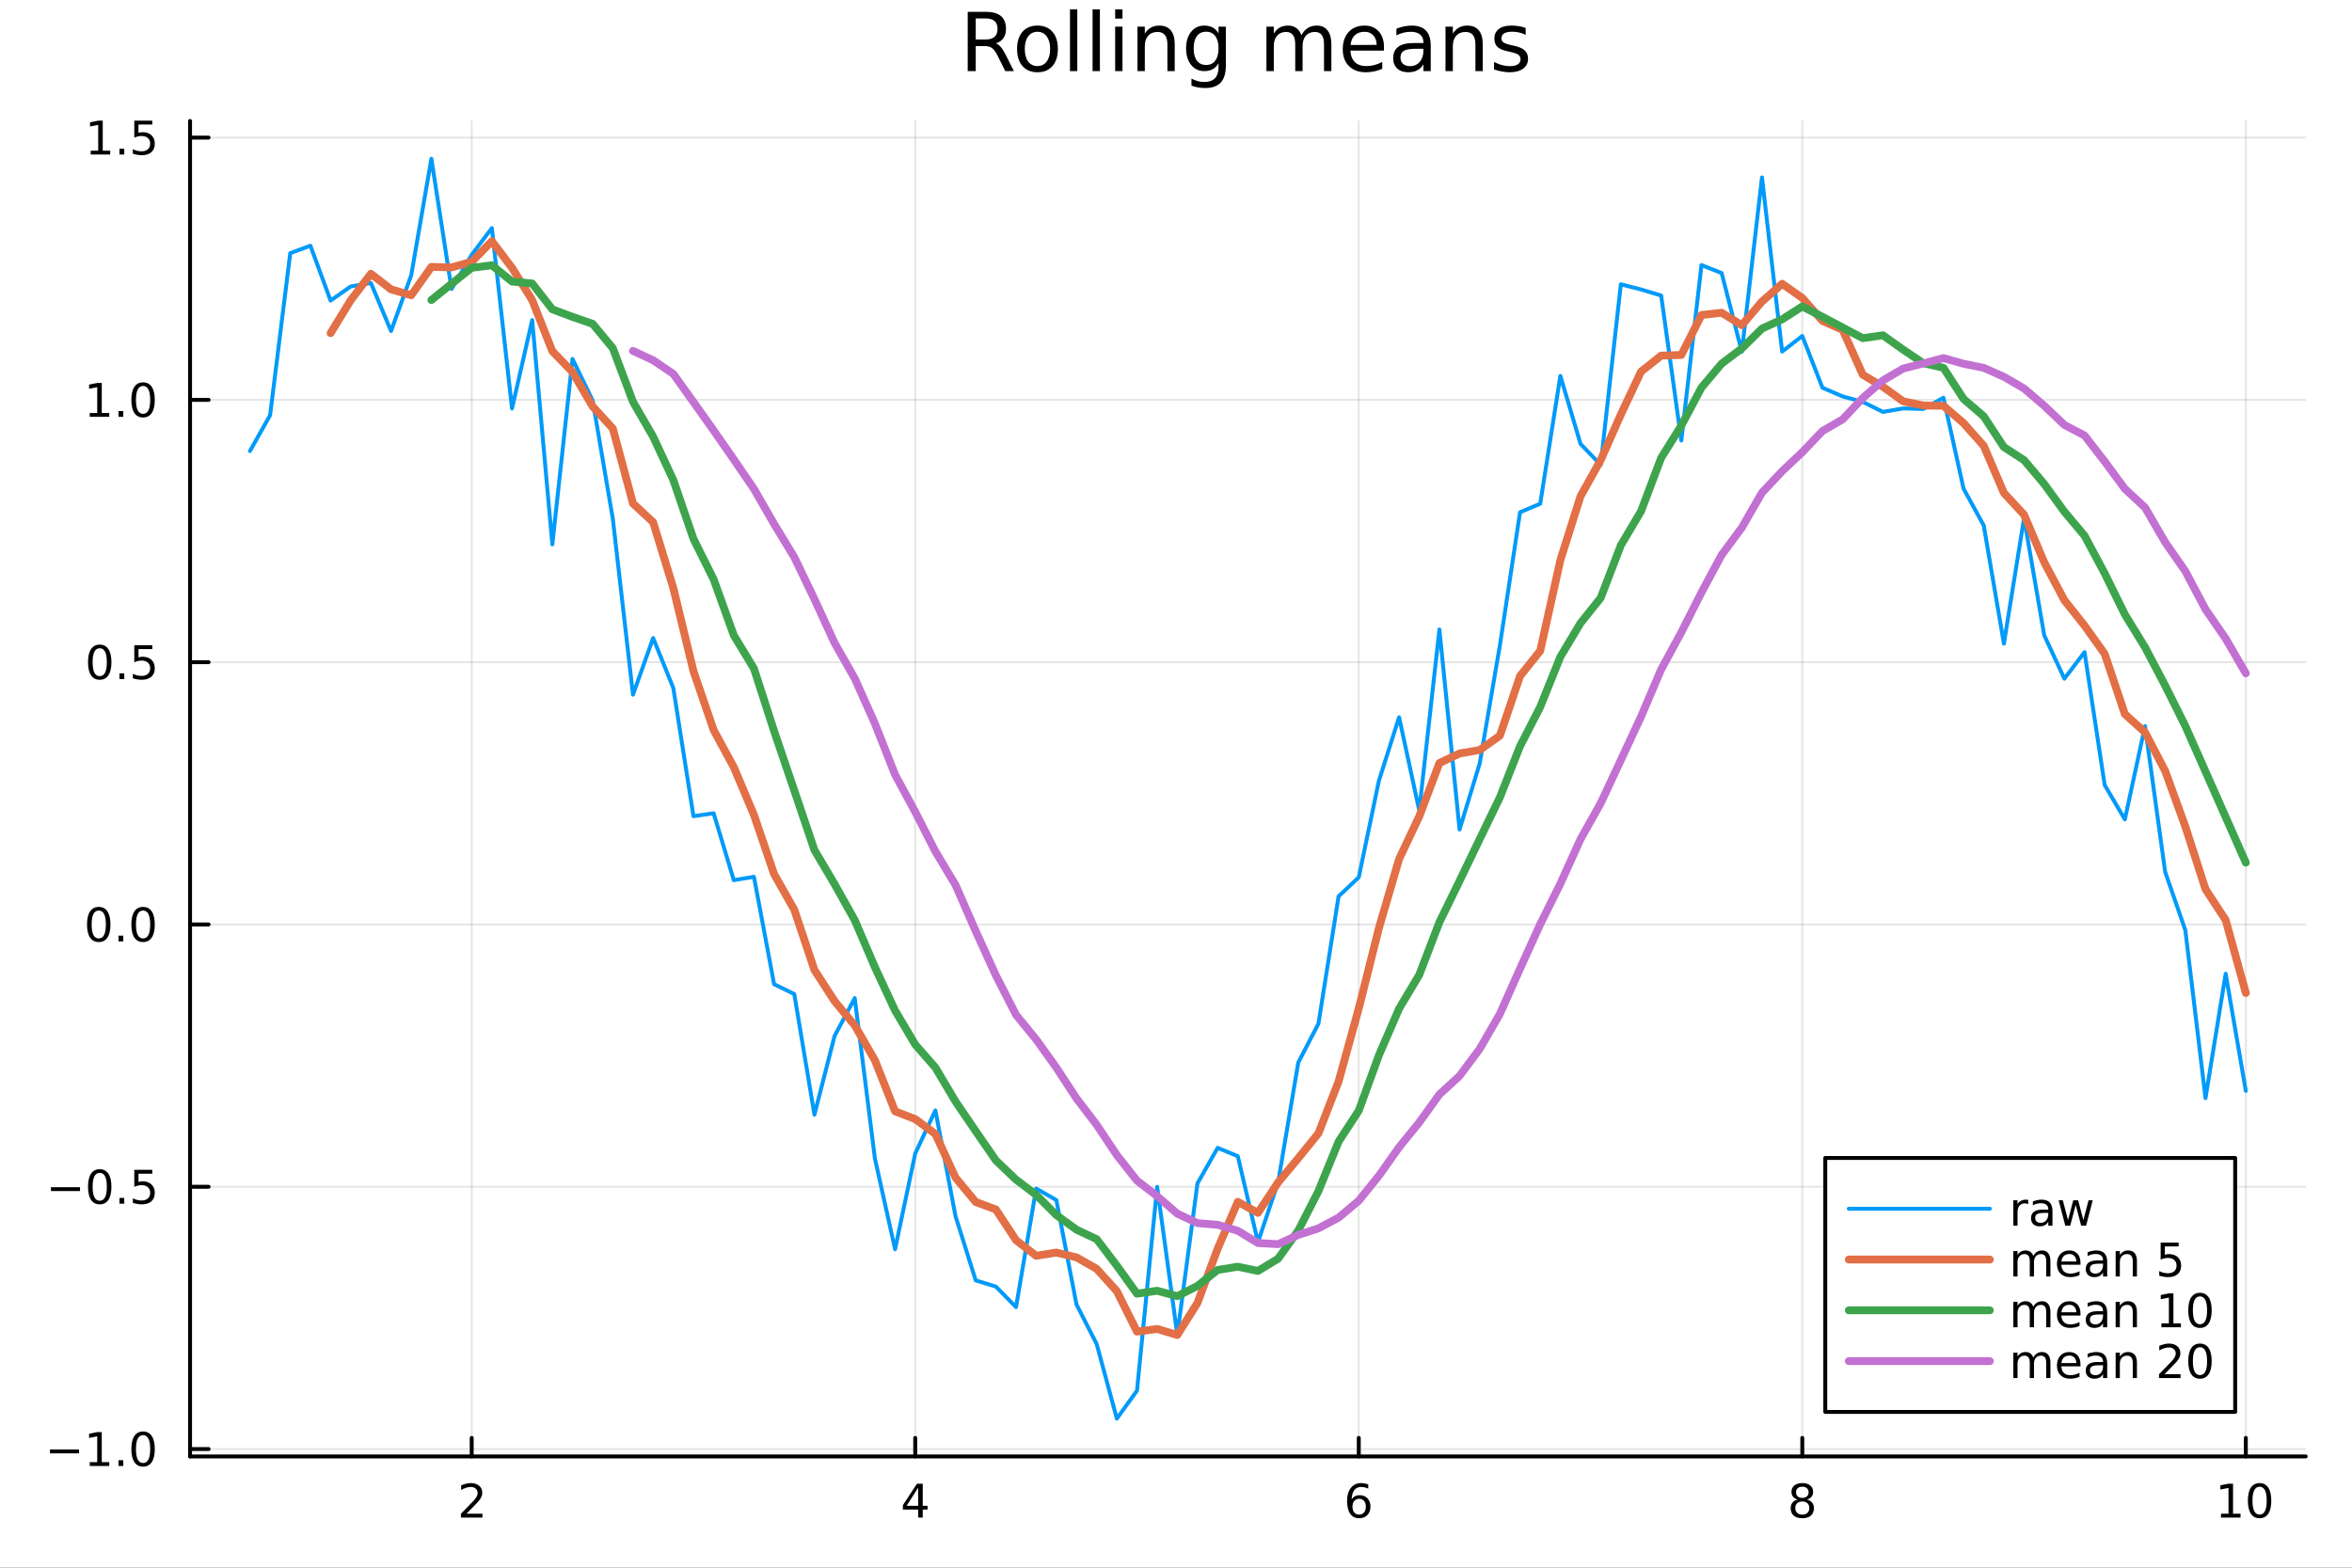 <?xml version="1.0" encoding="utf-8"?>
<svg xmlns="http://www.w3.org/2000/svg" xmlns:xlink="http://www.w3.org/1999/xlink" width="600" height="400" viewBox="0 0 2400 1600">
<rect x="0" y="0" width="2400" height="1600" fill="#333333" stroke="none"/>
<defs>
  <clipPath id="clip490">
    <rect x="0" y="0" width="2400" height="1600"/>
  </clipPath>
</defs>
<path clip-path="url(#clip490)" d="M0 1600 L2400 1600 L2400 0 L0 0  Z" fill="#ffffff" fill-rule="evenodd" fill-opacity="1"/>
<defs>
  <clipPath id="clip491">
    <rect x="480" y="0" width="1681" height="1600"/>
  </clipPath>
</defs>
<path clip-path="url(#clip490)" d="M193.936 1486.45 L2352.76 1486.45 L2352.76 123.472 L193.936 123.472  Z" fill="#ffffff" fill-rule="evenodd" fill-opacity="1"/>
<defs>
  <clipPath id="clip492">
    <rect x="193" y="123" width="2160" height="1364"/>
  </clipPath>
</defs>
<polyline clip-path="url(#clip492)" style="stroke:#000000; stroke-linecap:round; stroke-linejoin:round; stroke-width:2; stroke-opacity:0.1; fill:none" points="481.326,1486.45 481.326,123.472 "/>
<polyline clip-path="url(#clip492)" style="stroke:#000000; stroke-linecap:round; stroke-linejoin:round; stroke-width:2; stroke-opacity:0.1; fill:none" points="933.909,1486.45 933.909,123.472 "/>
<polyline clip-path="url(#clip492)" style="stroke:#000000; stroke-linecap:round; stroke-linejoin:round; stroke-width:2; stroke-opacity:0.1; fill:none" points="1386.49,1486.45 1386.49,123.472 "/>
<polyline clip-path="url(#clip492)" style="stroke:#000000; stroke-linecap:round; stroke-linejoin:round; stroke-width:2; stroke-opacity:0.1; fill:none" points="1839.07,1486.45 1839.07,123.472 "/>
<polyline clip-path="url(#clip492)" style="stroke:#000000; stroke-linecap:round; stroke-linejoin:round; stroke-width:2; stroke-opacity:0.1; fill:none" points="2291.66,1486.45 2291.66,123.472 "/>
<polyline clip-path="url(#clip490)" style="stroke:#000000; stroke-linecap:round; stroke-linejoin:round; stroke-width:4; stroke-opacity:1; fill:none" points="193.936,1486.45 2352.76,1486.45 "/>
<polyline clip-path="url(#clip490)" style="stroke:#000000; stroke-linecap:round; stroke-linejoin:round; stroke-width:4; stroke-opacity:1; fill:none" points="481.326,1486.45 481.326,1467.55 "/>
<polyline clip-path="url(#clip490)" style="stroke:#000000; stroke-linecap:round; stroke-linejoin:round; stroke-width:4; stroke-opacity:1; fill:none" points="933.909,1486.45 933.909,1467.55 "/>
<polyline clip-path="url(#clip490)" style="stroke:#000000; stroke-linecap:round; stroke-linejoin:round; stroke-width:4; stroke-opacity:1; fill:none" points="1386.49,1486.45 1386.49,1467.55 "/>
<polyline clip-path="url(#clip490)" style="stroke:#000000; stroke-linecap:round; stroke-linejoin:round; stroke-width:4; stroke-opacity:1; fill:none" points="1839.07,1486.45 1839.07,1467.55 "/>
<polyline clip-path="url(#clip490)" style="stroke:#000000; stroke-linecap:round; stroke-linejoin:round; stroke-width:4; stroke-opacity:1; fill:none" points="2291.66,1486.45 2291.66,1467.55 "/>
<path clip-path="url(#clip490)" d="M475.979 1544.91 L492.298 1544.91 L492.298 1548.85 L470.354 1548.85 L470.354 1544.91 Q473.016 1542.16 477.599 1537.53 Q482.206 1532.88 483.386 1531.53 Q485.632 1529.01 486.511 1527.27 Q487.414 1525.51 487.414 1523.82 Q487.414 1521.07 485.47 1519.33 Q483.548 1517.6 480.446 1517.6 Q478.247 1517.6 475.794 1518.36 Q473.363 1519.13 470.585 1520.68 L470.585 1515.95 Q473.409 1514.82 475.863 1514.24 Q478.317 1513.66 480.354 1513.66 Q485.724 1513.66 488.919 1516.35 Q492.113 1519.03 492.113 1523.52 Q492.113 1525.65 491.303 1527.57 Q490.516 1529.47 488.409 1532.07 Q487.831 1532.74 484.729 1535.95 Q481.627 1539.15 475.979 1544.91 Z" fill="#000000" fill-rule="nonzero" fill-opacity="1" /><path clip-path="url(#clip490)" d="M936.918 1518.36 L925.113 1536.81 L936.918 1536.81 L936.918 1518.36 M935.691 1514.29 L941.571 1514.29 L941.571 1536.81 L946.501 1536.81 L946.501 1540.7 L941.571 1540.7 L941.571 1548.85 L936.918 1548.85 L936.918 1540.7 L921.316 1540.7 L921.316 1536.19 L935.691 1514.29 Z" fill="#000000" fill-rule="nonzero" fill-opacity="1" /><path clip-path="url(#clip490)" d="M1386.9 1529.7 Q1383.75 1529.7 1381.9 1531.86 Q1380.07 1534.01 1380.07 1537.76 Q1380.07 1541.49 1381.9 1543.66 Q1383.75 1545.82 1386.9 1545.82 Q1390.04 1545.82 1391.87 1543.66 Q1393.73 1541.49 1393.73 1537.76 Q1393.73 1534.01 1391.87 1531.86 Q1390.04 1529.7 1386.9 1529.7 M1396.18 1515.05 L1396.18 1519.31 Q1394.42 1518.48 1392.61 1518.04 Q1390.83 1517.6 1389.07 1517.6 Q1384.44 1517.6 1381.99 1520.72 Q1379.56 1523.85 1379.21 1530.17 Q1380.58 1528.15 1382.64 1527.09 Q1384.7 1526 1387.17 1526 Q1392.38 1526 1395.39 1529.17 Q1398.42 1532.32 1398.42 1537.76 Q1398.42 1543.08 1395.28 1546.3 Q1392.13 1549.52 1386.9 1549.52 Q1380.9 1549.52 1377.73 1544.94 Q1374.56 1540.33 1374.56 1531.6 Q1374.56 1523.41 1378.45 1518.55 Q1382.34 1513.66 1388.89 1513.66 Q1390.65 1513.66 1392.43 1514.01 Q1394.23 1514.36 1396.18 1515.05 Z" fill="#000000" fill-rule="nonzero" fill-opacity="1" /><path clip-path="url(#clip490)" d="M1839.07 1532.44 Q1835.74 1532.44 1833.82 1534.22 Q1831.92 1536 1831.92 1539.13 Q1831.92 1542.25 1833.82 1544.03 Q1835.74 1545.82 1839.07 1545.82 Q1842.41 1545.82 1844.33 1544.03 Q1846.25 1542.23 1846.25 1539.13 Q1846.25 1536 1844.33 1534.22 Q1842.43 1532.44 1839.07 1532.44 M1834.4 1530.45 Q1831.39 1529.7 1829.7 1527.64 Q1828.03 1525.58 1828.03 1522.62 Q1828.03 1518.48 1830.97 1516.07 Q1833.94 1513.66 1839.07 1513.66 Q1844.24 1513.66 1847.18 1516.07 Q1850.12 1518.48 1850.12 1522.62 Q1850.12 1525.58 1848.43 1527.64 Q1846.76 1529.7 1843.77 1530.45 Q1847.15 1531.23 1849.03 1533.52 Q1850.93 1535.82 1850.93 1539.13 Q1850.93 1544.15 1847.85 1546.83 Q1844.79 1549.52 1839.07 1549.52 Q1833.36 1549.52 1830.28 1546.83 Q1827.22 1544.15 1827.22 1539.13 Q1827.22 1535.82 1829.12 1533.52 Q1831.02 1531.23 1834.4 1530.45 M1832.69 1523.06 Q1832.69 1525.75 1834.35 1527.25 Q1836.04 1528.76 1839.07 1528.76 Q1842.08 1528.76 1843.77 1527.25 Q1845.49 1525.75 1845.49 1523.06 Q1845.49 1520.38 1843.77 1518.87 Q1842.08 1517.37 1839.07 1517.37 Q1836.04 1517.37 1834.35 1518.87 Q1832.69 1520.38 1832.69 1523.06 Z" fill="#000000" fill-rule="nonzero" fill-opacity="1" /><path clip-path="url(#clip490)" d="M2266.34 1544.91 L2273.98 1544.91 L2273.98 1518.55 L2265.67 1520.21 L2265.67 1515.95 L2273.94 1514.29 L2278.61 1514.29 L2278.61 1544.91 L2286.25 1544.91 L2286.25 1548.85 L2266.34 1548.85 L2266.34 1544.91 Z" fill="#000000" fill-rule="nonzero" fill-opacity="1" /><path clip-path="url(#clip490)" d="M2305.7 1517.37 Q2302.09 1517.37 2300.26 1520.93 Q2298.45 1524.47 2298.45 1531.6 Q2298.45 1538.71 2300.26 1542.27 Q2302.09 1545.82 2305.7 1545.82 Q2309.33 1545.82 2311.14 1542.27 Q2312.96 1538.71 2312.96 1531.6 Q2312.96 1524.47 2311.14 1520.93 Q2309.33 1517.37 2305.7 1517.37 M2305.7 1513.66 Q2311.51 1513.66 2314.56 1518.27 Q2317.64 1522.85 2317.64 1531.6 Q2317.64 1540.33 2314.56 1544.94 Q2311.51 1549.52 2305.7 1549.52 Q2299.89 1549.52 2296.81 1544.94 Q2293.75 1540.33 2293.75 1531.6 Q2293.75 1522.85 2296.81 1518.27 Q2299.89 1513.66 2305.7 1513.66 Z" fill="#000000" fill-rule="nonzero" fill-opacity="1" /><polyline clip-path="url(#clip492)" style="stroke:#000000; stroke-linecap:round; stroke-linejoin:round; stroke-width:2; stroke-opacity:0.1; fill:none" points="193.936,1478.91 2352.76,1478.91 "/>
<polyline clip-path="url(#clip492)" style="stroke:#000000; stroke-linecap:round; stroke-linejoin:round; stroke-width:2; stroke-opacity:0.1; fill:none" points="193.936,1211.22 2352.76,1211.22 "/>
<polyline clip-path="url(#clip492)" style="stroke:#000000; stroke-linecap:round; stroke-linejoin:round; stroke-width:2; stroke-opacity:0.1; fill:none" points="193.936,943.524 2352.76,943.524 "/>
<polyline clip-path="url(#clip492)" style="stroke:#000000; stroke-linecap:round; stroke-linejoin:round; stroke-width:2; stroke-opacity:0.1; fill:none" points="193.936,675.829 2352.76,675.829 "/>
<polyline clip-path="url(#clip492)" style="stroke:#000000; stroke-linecap:round; stroke-linejoin:round; stroke-width:2; stroke-opacity:0.1; fill:none" points="193.936,408.134 2352.76,408.134 "/>
<polyline clip-path="url(#clip492)" style="stroke:#000000; stroke-linecap:round; stroke-linejoin:round; stroke-width:2; stroke-opacity:0.1; fill:none" points="193.936,140.439 2352.76,140.439 "/>
<polyline clip-path="url(#clip490)" style="stroke:#000000; stroke-linecap:round; stroke-linejoin:round; stroke-width:4; stroke-opacity:1; fill:none" points="193.936,1486.45 193.936,123.472 "/>
<polyline clip-path="url(#clip490)" style="stroke:#000000; stroke-linecap:round; stroke-linejoin:round; stroke-width:4; stroke-opacity:1; fill:none" points="193.936,1478.91 212.834,1478.91 "/>
<polyline clip-path="url(#clip490)" style="stroke:#000000; stroke-linecap:round; stroke-linejoin:round; stroke-width:4; stroke-opacity:1; fill:none" points="193.936,1211.22 212.834,1211.22 "/>
<polyline clip-path="url(#clip490)" style="stroke:#000000; stroke-linecap:round; stroke-linejoin:round; stroke-width:4; stroke-opacity:1; fill:none" points="193.936,943.524 212.834,943.524 "/>
<polyline clip-path="url(#clip490)" style="stroke:#000000; stroke-linecap:round; stroke-linejoin:round; stroke-width:4; stroke-opacity:1; fill:none" points="193.936,675.829 212.834,675.829 "/>
<polyline clip-path="url(#clip490)" style="stroke:#000000; stroke-linecap:round; stroke-linejoin:round; stroke-width:4; stroke-opacity:1; fill:none" points="193.936,408.134 212.834,408.134 "/>
<polyline clip-path="url(#clip490)" style="stroke:#000000; stroke-linecap:round; stroke-linejoin:round; stroke-width:4; stroke-opacity:1; fill:none" points="193.936,140.439 212.834,140.439 "/>
<path clip-path="url(#clip490)" d="M50.992 1479.37 L80.668 1479.37 L80.668 1483.3 L50.992 1483.3 L50.992 1479.37 Z" fill="#000000" fill-rule="nonzero" fill-opacity="1" /><path clip-path="url(#clip490)" d="M91.571 1492.26 L99.21 1492.26 L99.21 1465.89 L90.899 1467.56 L90.899 1463.3 L99.163 1461.63 L103.839 1461.63 L103.839 1492.26 L111.478 1492.26 L111.478 1496.19 L91.571 1496.19 L91.571 1492.26 Z" fill="#000000" fill-rule="nonzero" fill-opacity="1" /><path clip-path="url(#clip490)" d="M120.922 1490.31 L125.807 1490.31 L125.807 1496.19 L120.922 1496.19 L120.922 1490.31 Z" fill="#000000" fill-rule="nonzero" fill-opacity="1" /><path clip-path="url(#clip490)" d="M145.992 1464.71 Q142.381 1464.71 140.552 1468.28 Q138.746 1471.82 138.746 1478.95 Q138.746 1486.06 140.552 1489.62 Q142.381 1493.16 145.992 1493.16 Q149.626 1493.16 151.431 1489.62 Q153.26 1486.06 153.26 1478.95 Q153.26 1471.82 151.431 1468.28 Q149.626 1464.71 145.992 1464.71 M145.992 1461.01 Q151.802 1461.01 154.857 1465.62 Q157.936 1470.2 157.936 1478.95 Q157.936 1487.68 154.857 1492.28 Q151.802 1496.87 145.992 1496.87 Q140.181 1496.87 137.103 1492.28 Q134.047 1487.68 134.047 1478.95 Q134.047 1470.2 137.103 1465.62 Q140.181 1461.01 145.992 1461.01 Z" fill="#000000" fill-rule="nonzero" fill-opacity="1" /><path clip-path="url(#clip490)" d="M51.987 1211.67 L81.663 1211.67 L81.663 1215.61 L51.987 1215.61 L51.987 1211.67 Z" fill="#000000" fill-rule="nonzero" fill-opacity="1" /><path clip-path="url(#clip490)" d="M101.756 1197.02 Q98.145 1197.02 96.316 1200.58 Q94.51 1204.12 94.51 1211.25 Q94.51 1218.36 96.316 1221.93 Q98.145 1225.47 101.756 1225.47 Q105.39 1225.47 107.196 1221.93 Q109.024 1218.36 109.024 1211.25 Q109.024 1204.12 107.196 1200.58 Q105.39 1197.02 101.756 1197.02 M101.756 1193.31 Q107.566 1193.31 110.621 1197.92 Q113.7 1202.5 113.7 1211.25 Q113.7 1219.98 110.621 1224.59 Q107.566 1229.17 101.756 1229.17 Q95.946 1229.17 92.867 1224.59 Q89.811 1219.98 89.811 1211.25 Q89.811 1202.5 92.867 1197.92 Q95.946 1193.31 101.756 1193.31 Z" fill="#000000" fill-rule="nonzero" fill-opacity="1" /><path clip-path="url(#clip490)" d="M121.918 1222.62 L126.802 1222.62 L126.802 1228.5 L121.918 1228.5 L121.918 1222.62 Z" fill="#000000" fill-rule="nonzero" fill-opacity="1" /><path clip-path="url(#clip490)" d="M137.033 1193.94 L155.39 1193.94 L155.39 1197.87 L141.316 1197.87 L141.316 1206.35 Q142.334 1206 143.353 1205.84 Q144.371 1205.65 145.39 1205.65 Q151.177 1205.65 154.556 1208.82 Q157.936 1211.99 157.936 1217.41 Q157.936 1222.99 154.464 1226.09 Q150.992 1229.17 144.672 1229.17 Q142.496 1229.17 140.228 1228.8 Q137.982 1228.43 135.575 1227.69 L135.575 1222.99 Q137.658 1224.12 139.881 1224.68 Q142.103 1225.24 144.58 1225.24 Q148.584 1225.24 150.922 1223.13 Q153.26 1221.02 153.26 1217.41 Q153.26 1213.8 150.922 1211.69 Q148.584 1209.59 144.58 1209.59 Q142.705 1209.59 140.83 1210 Q138.978 1210.42 137.033 1211.3 L137.033 1193.94 Z" fill="#000000" fill-rule="nonzero" fill-opacity="1" /><path clip-path="url(#clip490)" d="M100.76 929.323 Q97.149 929.323 95.321 932.888 Q93.515 936.429 93.515 943.559 Q93.515 950.665 95.321 954.23 Q97.149 957.772 100.76 957.772 Q104.395 957.772 106.2 954.23 Q108.029 950.665 108.029 943.559 Q108.029 936.429 106.2 932.888 Q104.395 929.323 100.76 929.323 M100.76 925.619 Q106.571 925.619 109.626 930.226 Q112.705 934.809 112.705 943.559 Q112.705 952.286 109.626 956.892 Q106.571 961.475 100.76 961.475 Q94.95 961.475 91.871 956.892 Q88.816 952.286 88.816 943.559 Q88.816 934.809 91.871 930.226 Q94.95 925.619 100.76 925.619 Z" fill="#000000" fill-rule="nonzero" fill-opacity="1" /><path clip-path="url(#clip490)" d="M120.922 954.925 L125.807 954.925 L125.807 960.804 L120.922 960.804 L120.922 954.925 Z" fill="#000000" fill-rule="nonzero" fill-opacity="1" /><path clip-path="url(#clip490)" d="M145.992 929.323 Q142.381 929.323 140.552 932.888 Q138.746 936.429 138.746 943.559 Q138.746 950.665 140.552 954.23 Q142.381 957.772 145.992 957.772 Q149.626 957.772 151.431 954.23 Q153.26 950.665 153.26 943.559 Q153.26 936.429 151.431 932.888 Q149.626 929.323 145.992 929.323 M145.992 925.619 Q151.802 925.619 154.857 930.226 Q157.936 934.809 157.936 943.559 Q157.936 952.286 154.857 956.892 Q151.802 961.475 145.992 961.475 Q140.181 961.475 137.103 956.892 Q134.047 952.286 134.047 943.559 Q134.047 934.809 137.103 930.226 Q140.181 925.619 145.992 925.619 Z" fill="#000000" fill-rule="nonzero" fill-opacity="1" /><path clip-path="url(#clip490)" d="M101.756 661.628 Q98.145 661.628 96.316 665.193 Q94.51 668.734 94.51 675.864 Q94.51 682.97 96.316 686.535 Q98.145 690.077 101.756 690.077 Q105.39 690.077 107.196 686.535 Q109.024 682.97 109.024 675.864 Q109.024 668.734 107.196 665.193 Q105.39 661.628 101.756 661.628 M101.756 657.924 Q107.566 657.924 110.621 662.531 Q113.7 667.114 113.7 675.864 Q113.7 684.591 110.621 689.197 Q107.566 693.78 101.756 693.78 Q95.946 693.78 92.867 689.197 Q89.811 684.591 89.811 675.864 Q89.811 667.114 92.867 662.531 Q95.946 657.924 101.756 657.924 Z" fill="#000000" fill-rule="nonzero" fill-opacity="1" /><path clip-path="url(#clip490)" d="M121.918 687.229 L126.802 687.229 L126.802 693.109 L121.918 693.109 L121.918 687.229 Z" fill="#000000" fill-rule="nonzero" fill-opacity="1" /><path clip-path="url(#clip490)" d="M137.033 658.549 L155.39 658.549 L155.39 662.484 L141.316 662.484 L141.316 670.956 Q142.334 670.609 143.353 670.447 Q144.371 670.262 145.39 670.262 Q151.177 670.262 154.556 673.433 Q157.936 676.605 157.936 682.021 Q157.936 687.6 154.464 690.702 Q150.992 693.78 144.672 693.78 Q142.496 693.78 140.228 693.41 Q137.982 693.04 135.575 692.299 L135.575 687.6 Q137.658 688.734 139.881 689.29 Q142.103 689.845 144.58 689.845 Q148.584 689.845 150.922 687.739 Q153.26 685.632 153.26 682.021 Q153.26 678.41 150.922 676.304 Q148.584 674.197 144.58 674.197 Q142.705 674.197 140.83 674.614 Q138.978 675.03 137.033 675.91 L137.033 658.549 Z" fill="#000000" fill-rule="nonzero" fill-opacity="1" /><path clip-path="url(#clip490)" d="M91.571 421.479 L99.21 421.479 L99.21 395.113 L90.899 396.78 L90.899 392.521 L99.163 390.854 L103.839 390.854 L103.839 421.479 L111.478 421.479 L111.478 425.414 L91.571 425.414 L91.571 421.479 Z" fill="#000000" fill-rule="nonzero" fill-opacity="1" /><path clip-path="url(#clip490)" d="M120.922 419.534 L125.807 419.534 L125.807 425.414 L120.922 425.414 L120.922 419.534 Z" fill="#000000" fill-rule="nonzero" fill-opacity="1" /><path clip-path="url(#clip490)" d="M145.992 393.933 Q142.381 393.933 140.552 397.498 Q138.746 401.039 138.746 408.169 Q138.746 415.275 140.552 418.84 Q142.381 422.382 145.992 422.382 Q149.626 422.382 151.431 418.84 Q153.26 415.275 153.26 408.169 Q153.26 401.039 151.431 397.498 Q149.626 393.933 145.992 393.933 M145.992 390.229 Q151.802 390.229 154.857 394.835 Q157.936 399.419 157.936 408.169 Q157.936 416.896 154.857 421.502 Q151.802 426.085 145.992 426.085 Q140.181 426.085 137.103 421.502 Q134.047 416.896 134.047 408.169 Q134.047 399.419 137.103 394.835 Q140.181 390.229 145.992 390.229 Z" fill="#000000" fill-rule="nonzero" fill-opacity="1" /><path clip-path="url(#clip490)" d="M92.566 153.784 L100.205 153.784 L100.205 127.418 L91.895 129.085 L91.895 124.826 L100.159 123.159 L104.834 123.159 L104.834 153.784 L112.473 153.784 L112.473 157.719 L92.566 157.719 L92.566 153.784 Z" fill="#000000" fill-rule="nonzero" fill-opacity="1" /><path clip-path="url(#clip490)" d="M121.918 151.839 L126.802 151.839 L126.802 157.719 L121.918 157.719 L121.918 151.839 Z" fill="#000000" fill-rule="nonzero" fill-opacity="1" /><path clip-path="url(#clip490)" d="M137.033 123.159 L155.39 123.159 L155.39 127.094 L141.316 127.094 L141.316 135.566 Q142.334 135.219 143.353 135.057 Q144.371 134.872 145.39 134.872 Q151.177 134.872 154.556 138.043 Q157.936 141.214 157.936 146.631 Q157.936 152.21 154.464 155.312 Q150.992 158.39 144.672 158.39 Q142.496 158.39 140.228 158.02 Q137.982 157.65 135.575 156.909 L135.575 152.21 Q137.658 153.344 139.881 153.9 Q142.103 154.455 144.58 154.455 Q148.584 154.455 150.922 152.349 Q153.26 150.242 153.26 146.631 Q153.26 143.02 150.922 140.914 Q148.584 138.807 144.58 138.807 Q142.705 138.807 140.83 139.224 Q138.978 139.64 137.033 140.52 L137.033 123.159 Z" fill="#000000" fill-rule="nonzero" fill-opacity="1" /><path clip-path="url(#clip490)" d="M1016.15 44.22 Q1018.79 45.111 1021.26 48.028 Q1023.77 50.944 1026.28 56.048 L1034.59 72.576 L1025.8 72.576 L1018.06 57.061 Q1015.06 50.985 1012.22 49 Q1009.43 47.015 1004.57 47.015 L995.656 47.015 L995.656 72.576 L987.474 72.576 L987.474 12.096 L1005.95 12.096 Q1016.32 12.096 1021.42 16.43 Q1026.52 20.765 1026.52 29.515 Q1026.52 35.227 1023.85 38.994 Q1021.22 42.761 1016.15 44.22 M995.656 18.82 L995.656 40.29 L1005.95 40.29 Q1011.86 40.29 1014.86 37.576 Q1017.9 34.822 1017.9 29.515 Q1017.9 24.208 1014.86 21.535 Q1011.86 18.82 1005.95 18.82 L995.656 18.82 Z" fill="#000000" fill-rule="nonzero" fill-opacity="1" /><path clip-path="url(#clip490)" d="M1058.65 32.431 Q1052.65 32.431 1049.17 37.131 Q1045.69 41.789 1045.69 49.931 Q1045.69 58.074 1049.13 62.773 Q1052.61 67.431 1058.65 67.431 Q1064.6 67.431 1068.09 62.732 Q1071.57 58.033 1071.57 49.931 Q1071.57 41.87 1068.09 37.171 Q1064.6 32.431 1058.65 32.431 M1058.65 26.112 Q1068.37 26.112 1073.92 32.431 Q1079.47 38.751 1079.47 49.931 Q1079.47 61.071 1073.92 67.431 Q1068.37 73.751 1058.65 73.751 Q1048.89 73.751 1043.34 67.431 Q1037.83 61.071 1037.83 49.931 Q1037.83 38.751 1043.34 32.431 Q1048.89 26.112 1058.65 26.112 Z" fill="#000000" fill-rule="nonzero" fill-opacity="1" /><path clip-path="url(#clip490)" d="M1091.82 9.544 L1099.28 9.544 L1099.28 72.576 L1091.82 72.576 L1091.82 9.544 Z" fill="#000000" fill-rule="nonzero" fill-opacity="1" /><path clip-path="url(#clip490)" d="M1114.87 9.544 L1122.33 9.544 L1122.33 72.576 L1114.87 72.576 L1114.87 9.544 Z" fill="#000000" fill-rule="nonzero" fill-opacity="1" /><path clip-path="url(#clip490)" d="M1137.92 27.206 L1145.38 27.206 L1145.38 72.576 L1137.92 72.576 L1137.92 27.206 M1137.92 9.544 L1145.38 9.544 L1145.38 18.983 L1137.92 18.983 L1137.92 9.544 Z" fill="#000000" fill-rule="nonzero" fill-opacity="1" /><path clip-path="url(#clip490)" d="M1198.69 45.192 L1198.69 72.576 L1191.23 72.576 L1191.23 45.435 Q1191.23 38.994 1188.72 35.794 Q1186.21 32.594 1181.19 32.594 Q1175.15 32.594 1171.67 36.442 Q1168.18 40.29 1168.18 46.934 L1168.18 72.576 L1160.69 72.576 L1160.69 27.206 L1168.18 27.206 L1168.18 34.254 Q1170.86 30.163 1174.46 28.138 Q1178.11 26.112 1182.85 26.112 Q1190.67 26.112 1194.68 30.973 Q1198.69 35.794 1198.69 45.192 Z" fill="#000000" fill-rule="nonzero" fill-opacity="1" /><path clip-path="url(#clip490)" d="M1243.41 49.364 Q1243.41 41.263 1240.05 36.806 Q1236.73 32.35 1230.69 32.35 Q1224.69 32.35 1221.33 36.806 Q1218.01 41.263 1218.01 49.364 Q1218.01 57.426 1221.33 61.882 Q1224.69 66.338 1230.69 66.338 Q1236.73 66.338 1240.05 61.882 Q1243.41 57.426 1243.41 49.364 M1250.86 66.945 Q1250.86 78.531 1245.72 84.162 Q1240.57 89.833 1229.96 89.833 Q1226.03 89.833 1222.55 89.225 Q1219.06 88.658 1215.78 87.443 L1215.78 80.192 Q1219.06 81.974 1222.26 82.825 Q1225.46 83.675 1228.79 83.675 Q1236.12 83.675 1239.76 79.827 Q1243.41 76.019 1243.41 68.282 L1243.41 64.596 Q1241.1 68.606 1237.5 70.591 Q1233.89 72.576 1228.87 72.576 Q1220.52 72.576 1215.42 66.216 Q1210.31 59.856 1210.31 49.364 Q1210.31 38.832 1215.42 32.472 Q1220.52 26.112 1228.87 26.112 Q1233.89 26.112 1237.5 28.097 Q1241.1 30.082 1243.41 34.092 L1243.41 27.206 L1250.86 27.206 L1250.86 66.945 Z" fill="#000000" fill-rule="nonzero" fill-opacity="1" /><path clip-path="url(#clip490)" d="M1327.91 35.915 Q1330.71 30.892 1334.6 28.502 Q1338.48 26.112 1343.75 26.112 Q1350.84 26.112 1354.69 31.095 Q1358.54 36.037 1358.54 45.192 L1358.54 72.576 L1351.04 72.576 L1351.04 45.435 Q1351.04 38.913 1348.73 35.753 Q1346.42 32.594 1341.68 32.594 Q1335.89 32.594 1332.53 36.442 Q1329.17 40.29 1329.17 46.934 L1329.17 72.576 L1321.67 72.576 L1321.67 45.435 Q1321.67 38.873 1319.36 35.753 Q1317.06 32.594 1312.23 32.594 Q1306.52 32.594 1303.16 36.482 Q1299.8 40.331 1299.8 46.934 L1299.8 72.576 L1292.3 72.576 L1292.3 27.206 L1299.8 27.206 L1299.8 34.254 Q1302.35 30.082 1305.92 28.097 Q1309.48 26.112 1314.38 26.112 Q1319.32 26.112 1322.77 28.624 Q1326.25 31.135 1327.91 35.915 Z" fill="#000000" fill-rule="nonzero" fill-opacity="1" /><path clip-path="url(#clip490)" d="M1412.21 48.028 L1412.21 51.673 L1377.94 51.673 Q1378.43 59.37 1382.56 63.421 Q1386.73 67.431 1394.14 67.431 Q1398.44 67.431 1402.45 66.378 Q1406.5 65.325 1410.47 63.218 L1410.47 70.267 Q1406.46 71.968 1402.25 72.86 Q1398.03 73.751 1393.7 73.751 Q1382.84 73.751 1376.48 67.431 Q1370.16 61.112 1370.16 50.337 Q1370.16 39.197 1376.16 32.675 Q1382.19 26.112 1392.4 26.112 Q1401.56 26.112 1406.86 32.026 Q1412.21 37.9 1412.21 48.028 M1404.76 45.84 Q1404.68 39.723 1401.31 36.077 Q1397.99 32.431 1392.48 32.431 Q1386.24 32.431 1382.48 35.956 Q1378.75 39.48 1378.18 45.88 L1404.76 45.84 Z" fill="#000000" fill-rule="nonzero" fill-opacity="1" /><path clip-path="url(#clip490)" d="M1445.06 49.769 Q1436.03 49.769 1432.55 51.835 Q1429.06 53.901 1429.06 58.884 Q1429.06 62.854 1431.66 65.203 Q1434.29 67.512 1438.78 67.512 Q1444.98 67.512 1448.71 63.137 Q1452.48 58.722 1452.48 51.43 L1452.48 49.769 L1445.06 49.769 M1459.93 46.691 L1459.93 72.576 L1452.48 72.576 L1452.48 65.689 Q1449.92 69.821 1446.12 71.806 Q1442.31 73.751 1436.8 73.751 Q1429.83 73.751 1425.7 69.862 Q1421.61 65.933 1421.61 59.37 Q1421.61 51.714 1426.71 47.825 Q1431.86 43.936 1442.03 43.936 L1452.48 43.936 L1452.48 43.207 Q1452.48 38.062 1449.07 35.267 Q1445.71 32.431 1439.6 32.431 Q1435.71 32.431 1432.02 33.363 Q1428.33 34.295 1424.93 36.158 L1424.93 29.272 Q1429.02 27.692 1432.87 26.922 Q1436.72 26.112 1440.36 26.112 Q1450.21 26.112 1455.07 31.216 Q1459.93 36.32 1459.93 46.691 Z" fill="#000000" fill-rule="nonzero" fill-opacity="1" /><path clip-path="url(#clip490)" d="M1513 45.192 L1513 72.576 L1505.54 72.576 L1505.54 45.435 Q1505.54 38.994 1503.03 35.794 Q1500.52 32.594 1495.5 32.594 Q1489.46 32.594 1485.98 36.442 Q1482.49 40.29 1482.49 46.934 L1482.49 72.576 L1475 72.576 L1475 27.206 L1482.49 27.206 L1482.49 34.254 Q1485.17 30.163 1488.77 28.138 Q1492.42 26.112 1497.16 26.112 Q1504.98 26.112 1508.99 30.973 Q1513 35.794 1513 45.192 Z" fill="#000000" fill-rule="nonzero" fill-opacity="1" /><path clip-path="url(#clip490)" d="M1556.79 28.543 L1556.79 35.591 Q1553.63 33.971 1550.23 33.161 Q1546.82 32.35 1543.18 32.35 Q1537.63 32.35 1534.83 34.052 Q1532.08 35.753 1532.08 39.156 Q1532.08 41.749 1534.06 43.248 Q1536.05 44.706 1542.04 46.043 L1544.59 46.61 Q1552.53 48.311 1555.86 51.43 Q1559.22 54.509 1559.22 60.059 Q1559.22 66.378 1554.2 70.064 Q1549.21 73.751 1540.46 73.751 Q1536.82 73.751 1532.85 73.022 Q1528.92 72.333 1524.54 70.915 L1524.54 63.218 Q1528.67 65.365 1532.68 66.459 Q1536.7 67.512 1540.62 67.512 Q1545.89 67.512 1548.73 65.73 Q1551.56 63.907 1551.56 60.626 Q1551.56 57.588 1549.5 55.967 Q1547.47 54.347 1540.54 52.848 L1537.95 52.24 Q1531.02 50.782 1527.95 47.785 Q1524.87 44.746 1524.87 39.48 Q1524.87 33.08 1529.4 29.596 Q1533.94 26.112 1542.29 26.112 Q1546.42 26.112 1550.06 26.72 Q1553.71 27.327 1556.79 28.543 Z" fill="#000000" fill-rule="nonzero" fill-opacity="1" /><polyline clip-path="url(#clip492)" style="stroke:#009af9; stroke-linecap:round; stroke-linejoin:round; stroke-width:4; stroke-opacity:1; fill:none" points="255.035,460.353 275.607,423.814 296.179,258.377 316.751,250.778 337.322,306.785 357.894,292.365 378.466,288.809 399.038,337.891 419.61,280.943 440.182,162.047 460.754,294.926 481.326,260.044 501.898,232.782 522.47,416.938 543.042,326.654 563.614,555.609 584.186,366.355 604.758,408.745 625.33,529.503 645.902,708.992 666.474,651.205 687.046,702.162 707.617,833.008 728.189,830.059 748.761,898.294 769.333,894.885 789.905,1004.5 810.477,1014.51 831.049,1137.7 851.621,1057.29 872.193,1018.7 892.765,1182.42 913.337,1275.02 933.909,1177.3 954.481,1133.29 975.053,1241.42 995.625,1306.78 1016.2,1313.09 1036.77,1334.06 1057.34,1213.05 1077.91,1224.82 1098.48,1331.44 1119.06,1371.74 1139.63,1447.87 1160.2,1419.31 1180.77,1211.37 1201.34,1362.36 1221.92,1207.78 1242.49,1171.52 1263.06,1180.01 1283.63,1267.76 1304.2,1206.61 1324.78,1084.39 1345.35,1044.75 1365.92,914.773 1386.49,895.41 1407.06,796.769 1427.64,732.016 1448.21,827.166 1468.78,642.432 1489.35,846.608 1509.92,779.168 1530.5,658.709 1551.07,522.834 1571.64,514.114 1592.21,383.639 1612.78,453.054 1633.35,474.441 1653.93,290.153 1674.5,295.42 1695.07,301.653 1715.64,449.612 1736.21,270.548 1756.79,278.685 1777.36,358.997 1797.93,181.11 1818.5,358.808 1839.07,342.906 1859.65,395.738 1880.22,404.588 1900.79,410.176 1921.36,420.383 1941.93,416.836 1962.51,417.397 1983.08,405.943 2003.65,498.773 2024.22,536.312 2044.79,656.902 2065.37,528.853 2085.94,648.361 2106.51,692.658 2127.08,665.602 2147.65,801.261 2168.23,836.293 2188.8,741.072 2209.37,889.962 2229.94,949.4 2250.51,1120.76 2271.09,993.816 2291.66,1113.36 "/>
<polyline clip-path="url(#clip492)" style="stroke:#e26f46; stroke-linecap:round; stroke-linejoin:round; stroke-width:8; stroke-opacity:1; fill:none" points="337.322,340.021 357.894,306.424 378.466,279.423 399.038,295.326 419.61,301.359 440.182,272.411 460.754,272.923 481.326,267.17 501.898,246.148 522.47,273.347 543.042,306.269 563.614,358.405 584.186,379.668 604.758,414.86 625.33,437.373 645.902,513.841 666.474,532.96 687.046,600.121 707.617,684.974 728.189,745.085 748.761,782.945 769.333,831.681 789.905,892.15 810.477,928.451 831.049,989.979 851.621,1021.78 872.193,1046.54 892.765,1082.12 913.337,1134.23 933.909,1142.15 954.481,1157.35 975.053,1201.89 995.625,1226.76 1016.2,1234.38 1036.77,1265.73 1057.34,1281.68 1077.91,1278.36 1098.48,1283.29 1119.06,1295.02 1139.63,1317.78 1160.2,1359.04 1180.77,1356.35 1201.34,1362.53 1221.92,1329.74 1242.49,1274.47 1263.06,1226.61 1283.63,1237.89 1304.2,1206.73 1324.78,1182.06 1345.35,1156.7 1365.92,1103.66 1386.49,1029.19 1407.06,947.218 1427.64,876.744 1448.21,833.227 1468.78,778.759 1489.35,768.998 1509.92,765.478 1530.5,750.817 1551.07,689.95 1571.64,664.287 1592.21,571.693 1612.78,506.47 1633.35,469.616 1653.93,423.08 1674.5,379.341 1695.07,362.944 1715.64,362.256 1736.21,321.477 1756.79,319.184 1777.36,331.899 1797.93,307.79 1818.5,289.63 1839.07,304.101 1859.65,327.512 1880.22,336.63 1900.79,382.443 1921.36,394.758 1941.93,409.544 1962.51,413.876 1983.08,414.147 2003.65,431.867 2024.22,455.052 2044.79,503.066 2065.37,525.357 2085.94,573.84 2106.51,612.617 2127.08,638.475 2147.65,667.347 2168.23,728.835 2188.8,747.377 2209.37,786.838 2229.94,843.598 2250.51,907.497 2271.09,939.001 2291.66,1013.46 "/>
<polyline clip-path="url(#clip492)" style="stroke:#3da44d; stroke-linecap:round; stroke-linejoin:round; stroke-width:8; stroke-opacity:1; fill:none" points="440.182,306.216 460.754,289.673 481.326,273.296 501.898,270.737 522.47,287.353 543.042,289.34 563.614,315.664 584.186,323.419 604.758,330.504 625.33,355.36 645.902,410.055 666.474,445.683 687.046,489.895 707.617,549.917 728.189,591.229 748.761,648.393 769.333,682.321 789.905,746.136 810.477,806.712 831.049,867.532 851.621,902.362 872.193,939.111 892.765,987.137 913.337,1031.34 933.909,1066.06 954.481,1089.56 975.053,1124.22 995.625,1154.44 1016.2,1184.3 1036.77,1203.94 1057.34,1219.51 1077.91,1240.12 1098.48,1255.03 1119.06,1264.7 1139.63,1291.76 1160.2,1320.36 1180.77,1317.35 1201.34,1322.91 1221.92,1312.38 1242.49,1296.13 1263.06,1292.82 1283.63,1297.12 1304.2,1284.63 1324.78,1255.9 1345.35,1215.59 1365.92,1165.13 1386.49,1133.54 1407.06,1076.98 1427.64,1029.4 1448.21,994.965 1468.78,941.207 1489.35,899.092 1509.92,856.348 1530.5,813.78 1551.07,761.589 1571.64,721.523 1592.21,670.346 1612.78,635.974 1633.35,610.217 1653.93,556.515 1674.5,521.814 1695.07,467.319 1715.64,434.363 1736.21,395.547 1756.79,371.132 1777.36,355.62 1797.93,335.367 1818.5,325.943 1839.07,312.789 1859.65,323.348 1880.22,334.265 1900.79,345.117 1921.36,342.194 1941.93,356.823 1962.51,370.694 1983.08,375.388 2003.65,407.155 2024.22,424.905 2044.79,456.305 2065.37,469.616 2085.94,493.994 2106.51,522.242 2127.08,546.764 2147.65,585.206 2168.23,627.096 2188.8,660.609 2209.37,699.728 2229.94,741.036 2250.51,787.422 2271.09,833.918 2291.66,880.418 "/>
<polyline clip-path="url(#clip492)" style="stroke:#c271d2; stroke-linecap:round; stroke-linejoin:round; stroke-width:8; stroke-opacity:1; fill:none" points="645.902,358.135 666.474,367.678 687.046,381.595 707.617,410.327 728.189,439.291 748.761,468.867 769.333,498.992 789.905,534.777 810.477,568.608 831.049,611.446 851.621,656.209 872.193,692.397 892.765,738.516 913.337,790.628 933.909,828.646 954.481,868.978 975.053,903.268 995.625,950.29 1016.2,995.507 1036.77,1035.73 1057.34,1060.94 1077.91,1089.62 1098.48,1121.08 1119.06,1148.02 1139.63,1178.91 1160.2,1204.96 1180.77,1220.78 1201.34,1238.68 1221.92,1248.34 1242.49,1250.03 1263.06,1256.17 1283.63,1268.62 1304.2,1269.83 1324.78,1260.3 1345.35,1253.67 1365.92,1242.74 1386.49,1225.44 1407.06,1199.94 1427.64,1170.89 1448.21,1145.55 1468.78,1117.01 1489.35,1098.1 1509.92,1070.49 1530.5,1034.84 1551.07,988.587 1571.64,943.327 1592.21,901.941 1612.78,856.475 1633.35,819.808 1653.93,775.74 1674.5,731.51 1695.07,683.205 1715.64,645.355 1736.21,604.664 1756.79,566.36 1777.36,538.571 1797.93,502.856 1818.5,480.958 1839.07,461.503 1859.65,439.931 1880.22,428.039 1900.79,406.218 1921.36,388.278 1941.93,376.185 1962.51,370.913 1983.08,365.504 2003.65,371.261 2024.22,375.424 2044.79,384.547 2065.37,396.482 2085.94,414.129 2106.51,433.679 2127.08,444.479 2147.65,471.014 2168.23,498.895 2188.8,517.999 2209.37,553.441 2229.94,582.971 2250.51,621.863 2271.09,651.767 2291.66,687.206 "/>
<path clip-path="url(#clip490)" d="M1862.53 1441.02 L2280.8 1441.02 L2280.8 1181.82 L1862.53 1181.82  Z" fill="#ffffff" fill-rule="evenodd" fill-opacity="1"/>
<polyline clip-path="url(#clip490)" style="stroke:#000000; stroke-linecap:round; stroke-linejoin:round; stroke-width:4; stroke-opacity:1; fill:none" points="1862.53,1441.02 2280.8,1441.02 2280.8,1181.82 1862.53,1181.82 1862.53,1441.02 "/>
<polyline clip-path="url(#clip490)" style="stroke:#009af9; stroke-linecap:round; stroke-linejoin:round; stroke-width:4; stroke-opacity:1; fill:none" points="1886.52,1233.66 2030.44,1233.66 "/>
<path clip-path="url(#clip490)" d="M2069.61 1228.99 Q2068.89 1228.57 2068.04 1228.39 Q2067.2 1228.18 2066.18 1228.18 Q2062.57 1228.18 2060.63 1230.54 Q2058.71 1232.88 2058.71 1237.28 L2058.71 1250.94 L2054.43 1250.94 L2054.43 1225.01 L2058.71 1225.01 L2058.71 1229.04 Q2060.05 1226.68 2062.2 1225.54 Q2064.36 1224.38 2067.43 1224.38 Q2067.87 1224.38 2068.41 1224.45 Q2068.94 1224.5 2069.59 1224.62 L2069.61 1228.99 Z" fill="#000000" fill-rule="nonzero" fill-opacity="1" /><path clip-path="url(#clip490)" d="M2085.86 1237.9 Q2080.7 1237.9 2078.71 1239.08 Q2076.72 1240.26 2076.72 1243.11 Q2076.72 1245.38 2078.2 1246.72 Q2079.7 1248.04 2082.27 1248.04 Q2085.81 1248.04 2087.94 1245.54 Q2090.1 1243.02 2090.1 1238.85 L2090.1 1237.9 L2085.86 1237.9 M2094.36 1236.14 L2094.36 1250.94 L2090.1 1250.94 L2090.1 1247 Q2088.64 1249.36 2086.46 1250.5 Q2084.29 1251.61 2081.14 1251.61 Q2077.16 1251.61 2074.8 1249.38 Q2072.46 1247.14 2072.46 1243.39 Q2072.46 1239.01 2075.37 1236.79 Q2078.31 1234.57 2084.12 1234.57 L2090.1 1234.57 L2090.1 1234.15 Q2090.1 1231.21 2088.15 1229.62 Q2086.23 1228 2082.74 1228 Q2080.51 1228 2078.41 1228.53 Q2076.3 1229.06 2074.36 1230.13 L2074.36 1226.19 Q2076.69 1225.29 2078.89 1224.85 Q2081.09 1224.38 2083.18 1224.38 Q2088.8 1224.38 2091.58 1227.3 Q2094.36 1230.22 2094.36 1236.14 Z" fill="#000000" fill-rule="nonzero" fill-opacity="1" /><path clip-path="url(#clip490)" d="M2100.65 1225.01 L2104.91 1225.01 L2110.24 1245.24 L2115.54 1225.01 L2120.56 1225.01 L2125.88 1245.24 L2131.18 1225.01 L2135.44 1225.01 L2128.66 1250.94 L2123.64 1250.94 L2118.06 1229.69 L2112.46 1250.94 L2107.43 1250.94 L2100.65 1225.01 Z" fill="#000000" fill-rule="nonzero" fill-opacity="1" /><polyline clip-path="url(#clip490)" style="stroke:#e26f46; stroke-linecap:round; stroke-linejoin:round; stroke-width:8; stroke-opacity:1; fill:none" points="1886.52,1285.5 2030.44,1285.5 "/>
<path clip-path="url(#clip490)" d="M2074.77 1281.83 Q2076.37 1278.96 2078.59 1277.59 Q2080.81 1276.22 2083.82 1276.22 Q2087.87 1276.22 2090.07 1279.07 Q2092.27 1281.9 2092.27 1287.13 L2092.27 1302.78 L2087.99 1302.78 L2087.99 1287.27 Q2087.99 1283.54 2086.67 1281.73 Q2085.35 1279.93 2082.64 1279.93 Q2079.33 1279.93 2077.41 1282.13 Q2075.49 1284.33 2075.49 1288.12 L2075.49 1302.78 L2071.21 1302.78 L2071.21 1287.27 Q2071.21 1283.52 2069.89 1281.73 Q2068.57 1279.93 2065.81 1279.93 Q2062.55 1279.93 2060.63 1282.15 Q2058.71 1284.35 2058.71 1288.12 L2058.71 1302.78 L2054.43 1302.78 L2054.43 1276.85 L2058.71 1276.85 L2058.71 1280.88 Q2060.17 1278.49 2062.2 1277.36 Q2064.24 1276.22 2067.04 1276.22 Q2069.86 1276.22 2071.83 1277.66 Q2073.82 1279.09 2074.77 1281.83 Z" fill="#000000" fill-rule="nonzero" fill-opacity="1" /><path clip-path="url(#clip490)" d="M2122.94 1288.75 L2122.94 1290.83 L2103.36 1290.83 Q2103.64 1295.23 2106 1297.54 Q2108.38 1299.84 2112.62 1299.84 Q2115.07 1299.84 2117.36 1299.23 Q2119.68 1298.63 2121.95 1297.43 L2121.95 1301.46 Q2119.66 1302.43 2117.25 1302.94 Q2114.84 1303.45 2112.36 1303.45 Q2106.16 1303.45 2102.53 1299.84 Q2098.92 1296.22 2098.92 1290.07 Q2098.92 1283.7 2102.34 1279.97 Q2105.79 1276.22 2111.62 1276.22 Q2116.86 1276.22 2119.89 1279.6 Q2122.94 1282.96 2122.94 1288.75 M2118.68 1287.5 Q2118.64 1284 2116.72 1281.92 Q2114.82 1279.84 2111.67 1279.84 Q2108.11 1279.84 2105.95 1281.85 Q2103.82 1283.86 2103.5 1287.52 L2118.68 1287.5 Z" fill="#000000" fill-rule="nonzero" fill-opacity="1" /><path clip-path="url(#clip490)" d="M2141.72 1289.74 Q2136.55 1289.74 2134.56 1290.92 Q2132.57 1292.1 2132.57 1294.95 Q2132.57 1297.22 2134.05 1298.56 Q2135.56 1299.88 2138.13 1299.88 Q2141.67 1299.88 2143.8 1297.38 Q2145.95 1294.86 2145.95 1290.69 L2145.95 1289.74 L2141.72 1289.74 M2150.21 1287.98 L2150.21 1302.78 L2145.95 1302.78 L2145.95 1298.84 Q2144.49 1301.2 2142.32 1302.34 Q2140.14 1303.45 2136.99 1303.45 Q2133.01 1303.45 2130.65 1301.22 Q2128.31 1298.98 2128.31 1295.23 Q2128.31 1290.85 2131.23 1288.63 Q2134.17 1286.41 2139.98 1286.41 L2145.95 1286.41 L2145.95 1285.99 Q2145.95 1283.05 2144.01 1281.46 Q2142.09 1279.84 2138.59 1279.84 Q2136.37 1279.84 2134.26 1280.37 Q2132.16 1280.9 2130.21 1281.97 L2130.21 1278.03 Q2132.55 1277.13 2134.75 1276.69 Q2136.95 1276.22 2139.03 1276.22 Q2144.66 1276.22 2147.43 1279.14 Q2150.21 1282.06 2150.21 1287.98 Z" fill="#000000" fill-rule="nonzero" fill-opacity="1" /><path clip-path="url(#clip490)" d="M2180.54 1287.13 L2180.54 1302.78 L2176.28 1302.78 L2176.28 1287.27 Q2176.28 1283.59 2174.84 1281.76 Q2173.41 1279.93 2170.54 1279.93 Q2167.09 1279.93 2165.1 1282.13 Q2163.11 1284.33 2163.11 1288.12 L2163.11 1302.78 L2158.82 1302.78 L2158.82 1276.85 L2163.11 1276.85 L2163.11 1280.88 Q2164.63 1278.54 2166.69 1277.38 Q2168.78 1276.22 2171.48 1276.22 Q2175.95 1276.22 2178.24 1279 Q2180.54 1281.76 2180.54 1287.13 Z" fill="#000000" fill-rule="nonzero" fill-opacity="1" /><path clip-path="url(#clip490)" d="M2204.75 1268.22 L2223.1 1268.22 L2223.1 1272.15 L2209.03 1272.15 L2209.03 1280.62 Q2210.05 1280.28 2211.07 1280.11 Q2212.09 1279.93 2213.1 1279.93 Q2218.89 1279.93 2222.27 1283.1 Q2225.65 1286.27 2225.65 1291.69 Q2225.65 1297.27 2222.18 1300.37 Q2218.71 1303.45 2212.39 1303.45 Q2210.21 1303.45 2207.94 1303.08 Q2205.7 1302.71 2203.29 1301.97 L2203.29 1297.27 Q2205.37 1298.4 2207.6 1298.96 Q2209.82 1299.51 2212.29 1299.51 Q2216.3 1299.51 2218.64 1297.41 Q2220.98 1295.3 2220.98 1291.69 Q2220.98 1288.08 2218.64 1285.97 Q2216.3 1283.86 2212.29 1283.86 Q2210.42 1283.86 2208.54 1284.28 Q2206.69 1284.7 2204.75 1285.58 L2204.75 1268.22 Z" fill="#000000" fill-rule="nonzero" fill-opacity="1" /><polyline clip-path="url(#clip490)" style="stroke:#3da44d; stroke-linecap:round; stroke-linejoin:round; stroke-width:8; stroke-opacity:1; fill:none" points="1886.52,1337.34 2030.44,1337.34 "/>
<path clip-path="url(#clip490)" d="M2074.77 1333.67 Q2076.37 1330.8 2078.59 1329.43 Q2080.81 1328.06 2083.82 1328.06 Q2087.87 1328.06 2090.07 1330.91 Q2092.27 1333.74 2092.27 1338.97 L2092.27 1354.62 L2087.99 1354.62 L2087.99 1339.11 Q2087.99 1335.38 2086.67 1333.57 Q2085.35 1331.77 2082.64 1331.77 Q2079.33 1331.77 2077.41 1333.97 Q2075.49 1336.17 2075.49 1339.96 L2075.49 1354.62 L2071.21 1354.62 L2071.21 1339.11 Q2071.21 1335.36 2069.89 1333.57 Q2068.57 1331.77 2065.81 1331.77 Q2062.55 1331.77 2060.63 1333.99 Q2058.71 1336.19 2058.71 1339.96 L2058.71 1354.62 L2054.43 1354.62 L2054.43 1328.69 L2058.71 1328.69 L2058.71 1332.72 Q2060.17 1330.33 2062.2 1329.2 Q2064.24 1328.06 2067.04 1328.06 Q2069.86 1328.06 2071.83 1329.5 Q2073.82 1330.93 2074.77 1333.67 Z" fill="#000000" fill-rule="nonzero" fill-opacity="1" /><path clip-path="url(#clip490)" d="M2122.94 1340.59 L2122.94 1342.67 L2103.36 1342.67 Q2103.64 1347.07 2106 1349.38 Q2108.38 1351.68 2112.62 1351.68 Q2115.07 1351.68 2117.36 1351.07 Q2119.68 1350.47 2121.95 1349.27 L2121.95 1353.3 Q2119.66 1354.27 2117.25 1354.78 Q2114.84 1355.29 2112.36 1355.29 Q2106.16 1355.29 2102.53 1351.68 Q2098.92 1348.06 2098.92 1341.91 Q2098.92 1335.54 2102.34 1331.81 Q2105.79 1328.06 2111.62 1328.06 Q2116.86 1328.06 2119.89 1331.44 Q2122.94 1334.8 2122.94 1340.59 M2118.68 1339.34 Q2118.64 1335.84 2116.72 1333.76 Q2114.82 1331.68 2111.67 1331.68 Q2108.11 1331.68 2105.95 1333.69 Q2103.82 1335.7 2103.5 1339.36 L2118.68 1339.34 Z" fill="#000000" fill-rule="nonzero" fill-opacity="1" /><path clip-path="url(#clip490)" d="M2141.72 1341.58 Q2136.55 1341.58 2134.56 1342.76 Q2132.57 1343.94 2132.57 1346.79 Q2132.57 1349.06 2134.05 1350.4 Q2135.56 1351.72 2138.13 1351.72 Q2141.67 1351.72 2143.8 1349.22 Q2145.95 1346.7 2145.95 1342.53 L2145.95 1341.58 L2141.72 1341.58 M2150.21 1339.82 L2150.21 1354.62 L2145.95 1354.62 L2145.95 1350.68 Q2144.49 1353.04 2142.32 1354.18 Q2140.14 1355.29 2136.99 1355.29 Q2133.01 1355.29 2130.65 1353.06 Q2128.31 1350.82 2128.31 1347.07 Q2128.31 1342.69 2131.23 1340.47 Q2134.17 1338.25 2139.98 1338.25 L2145.95 1338.25 L2145.95 1337.83 Q2145.95 1334.89 2144.01 1333.3 Q2142.09 1331.68 2138.59 1331.68 Q2136.37 1331.68 2134.26 1332.21 Q2132.16 1332.74 2130.21 1333.81 L2130.21 1329.87 Q2132.55 1328.97 2134.75 1328.53 Q2136.95 1328.06 2139.03 1328.06 Q2144.66 1328.06 2147.43 1330.98 Q2150.21 1333.9 2150.21 1339.82 Z" fill="#000000" fill-rule="nonzero" fill-opacity="1" /><path clip-path="url(#clip490)" d="M2180.54 1338.97 L2180.54 1354.62 L2176.28 1354.62 L2176.28 1339.11 Q2176.28 1335.43 2174.84 1333.6 Q2173.41 1331.77 2170.54 1331.77 Q2167.09 1331.77 2165.1 1333.97 Q2163.11 1336.17 2163.11 1339.96 L2163.11 1354.62 L2158.82 1354.62 L2158.82 1328.69 L2163.11 1328.69 L2163.11 1332.72 Q2164.63 1330.38 2166.69 1329.22 Q2168.78 1328.06 2171.48 1328.06 Q2175.95 1328.06 2178.24 1330.84 Q2180.54 1333.6 2180.54 1338.97 Z" fill="#000000" fill-rule="nonzero" fill-opacity="1" /><path clip-path="url(#clip490)" d="M2205.51 1350.68 L2213.15 1350.68 L2213.15 1324.31 L2204.84 1325.98 L2204.84 1321.72 L2213.1 1320.06 L2217.78 1320.06 L2217.78 1350.68 L2225.42 1350.68 L2225.42 1354.62 L2205.51 1354.62 L2205.51 1350.68 Z" fill="#000000" fill-rule="nonzero" fill-opacity="1" /><path clip-path="url(#clip490)" d="M2244.86 1323.13 Q2241.25 1323.13 2239.42 1326.7 Q2237.62 1330.24 2237.62 1337.37 Q2237.62 1344.48 2239.42 1348.04 Q2241.25 1351.58 2244.86 1351.58 Q2248.5 1351.58 2250.3 1348.04 Q2252.13 1344.48 2252.13 1337.37 Q2252.13 1330.24 2250.3 1326.7 Q2248.5 1323.13 2244.86 1323.13 M2244.86 1319.43 Q2250.67 1319.43 2253.73 1324.04 Q2256.81 1328.62 2256.81 1337.37 Q2256.81 1346.1 2253.73 1350.7 Q2250.67 1355.29 2244.86 1355.29 Q2239.05 1355.29 2235.98 1350.7 Q2232.92 1346.1 2232.92 1337.37 Q2232.92 1328.62 2235.98 1324.04 Q2239.05 1319.43 2244.86 1319.43 Z" fill="#000000" fill-rule="nonzero" fill-opacity="1" /><polyline clip-path="url(#clip490)" style="stroke:#c271d2; stroke-linecap:round; stroke-linejoin:round; stroke-width:8; stroke-opacity:1; fill:none" points="1886.52,1389.18 2030.44,1389.18 "/>
<path clip-path="url(#clip490)" d="M2074.77 1385.51 Q2076.37 1382.64 2078.59 1381.27 Q2080.81 1379.9 2083.82 1379.9 Q2087.87 1379.9 2090.07 1382.75 Q2092.27 1385.58 2092.27 1390.81 L2092.27 1406.46 L2087.99 1406.46 L2087.99 1390.95 Q2087.99 1387.22 2086.67 1385.41 Q2085.35 1383.61 2082.64 1383.61 Q2079.33 1383.61 2077.41 1385.81 Q2075.49 1388.01 2075.49 1391.8 L2075.49 1406.46 L2071.21 1406.46 L2071.21 1390.95 Q2071.21 1387.2 2069.89 1385.41 Q2068.57 1383.61 2065.81 1383.61 Q2062.55 1383.61 2060.63 1385.83 Q2058.71 1388.03 2058.71 1391.8 L2058.71 1406.46 L2054.43 1406.46 L2054.43 1380.53 L2058.71 1380.53 L2058.71 1384.56 Q2060.17 1382.17 2062.2 1381.04 Q2064.24 1379.9 2067.04 1379.9 Q2069.86 1379.9 2071.83 1381.34 Q2073.82 1382.77 2074.77 1385.51 Z" fill="#000000" fill-rule="nonzero" fill-opacity="1" /><path clip-path="url(#clip490)" d="M2122.94 1392.43 L2122.94 1394.51 L2103.36 1394.51 Q2103.64 1398.91 2106 1401.22 Q2108.38 1403.52 2112.62 1403.52 Q2115.07 1403.52 2117.36 1402.91 Q2119.68 1402.31 2121.95 1401.11 L2121.95 1405.14 Q2119.66 1406.11 2117.25 1406.62 Q2114.84 1407.13 2112.36 1407.13 Q2106.16 1407.13 2102.53 1403.52 Q2098.92 1399.9 2098.92 1393.75 Q2098.92 1387.38 2102.34 1383.65 Q2105.79 1379.9 2111.62 1379.9 Q2116.86 1379.9 2119.89 1383.28 Q2122.94 1386.64 2122.94 1392.43 M2118.68 1391.18 Q2118.64 1387.68 2116.72 1385.6 Q2114.82 1383.52 2111.67 1383.52 Q2108.11 1383.52 2105.95 1385.53 Q2103.82 1387.54 2103.5 1391.2 L2118.68 1391.18 Z" fill="#000000" fill-rule="nonzero" fill-opacity="1" /><path clip-path="url(#clip490)" d="M2141.72 1393.42 Q2136.55 1393.42 2134.56 1394.6 Q2132.57 1395.78 2132.57 1398.63 Q2132.57 1400.9 2134.05 1402.24 Q2135.56 1403.56 2138.13 1403.56 Q2141.67 1403.56 2143.8 1401.06 Q2145.95 1398.54 2145.95 1394.37 L2145.95 1393.42 L2141.72 1393.42 M2150.21 1391.66 L2150.21 1406.46 L2145.95 1406.46 L2145.95 1402.52 Q2144.49 1404.88 2142.32 1406.02 Q2140.14 1407.13 2136.99 1407.13 Q2133.01 1407.13 2130.65 1404.9 Q2128.31 1402.66 2128.31 1398.91 Q2128.31 1394.53 2131.23 1392.31 Q2134.17 1390.09 2139.98 1390.09 L2145.95 1390.09 L2145.95 1389.67 Q2145.95 1386.73 2144.01 1385.14 Q2142.09 1383.52 2138.59 1383.52 Q2136.37 1383.52 2134.26 1384.05 Q2132.16 1384.58 2130.21 1385.65 L2130.21 1381.71 Q2132.55 1380.81 2134.75 1380.37 Q2136.95 1379.9 2139.03 1379.9 Q2144.66 1379.9 2147.43 1382.82 Q2150.21 1385.74 2150.21 1391.66 Z" fill="#000000" fill-rule="nonzero" fill-opacity="1" /><path clip-path="url(#clip490)" d="M2180.54 1390.81 L2180.54 1406.46 L2176.28 1406.46 L2176.28 1390.95 Q2176.28 1387.27 2174.84 1385.44 Q2173.41 1383.61 2170.54 1383.61 Q2167.09 1383.61 2165.1 1385.81 Q2163.11 1388.01 2163.11 1391.8 L2163.11 1406.46 L2158.82 1406.46 L2158.82 1380.53 L2163.11 1380.53 L2163.11 1384.56 Q2164.63 1382.22 2166.69 1381.06 Q2168.78 1379.9 2171.48 1379.9 Q2175.95 1379.9 2178.24 1382.68 Q2180.54 1385.44 2180.54 1390.81 Z" fill="#000000" fill-rule="nonzero" fill-opacity="1" /><path clip-path="url(#clip490)" d="M2208.73 1402.52 L2225.05 1402.52 L2225.05 1406.46 L2203.1 1406.46 L2203.1 1402.52 Q2205.77 1399.77 2210.35 1395.14 Q2214.96 1390.48 2216.14 1389.14 Q2218.38 1386.62 2219.26 1384.88 Q2220.17 1383.12 2220.17 1381.43 Q2220.17 1378.68 2218.22 1376.94 Q2216.3 1375.21 2213.2 1375.21 Q2211 1375.21 2208.54 1375.97 Q2206.11 1376.73 2203.34 1378.28 L2203.34 1373.56 Q2206.16 1372.43 2208.61 1371.85 Q2211.07 1371.27 2213.1 1371.27 Q2218.48 1371.27 2221.67 1373.96 Q2224.86 1376.64 2224.86 1381.13 Q2224.86 1383.26 2224.05 1385.18 Q2223.27 1387.08 2221.16 1389.67 Q2220.58 1390.34 2217.48 1393.56 Q2214.38 1396.76 2208.73 1402.52 Z" fill="#000000" fill-rule="nonzero" fill-opacity="1" /><path clip-path="url(#clip490)" d="M2244.86 1374.97 Q2241.25 1374.97 2239.42 1378.54 Q2237.62 1382.08 2237.62 1389.21 Q2237.62 1396.32 2239.42 1399.88 Q2241.25 1403.42 2244.86 1403.42 Q2248.5 1403.42 2250.3 1399.88 Q2252.13 1396.32 2252.13 1389.21 Q2252.13 1382.08 2250.3 1378.54 Q2248.5 1374.97 2244.86 1374.97 M2244.86 1371.27 Q2250.67 1371.27 2253.73 1375.88 Q2256.81 1380.46 2256.81 1389.21 Q2256.81 1397.94 2253.73 1402.54 Q2250.67 1407.13 2244.86 1407.13 Q2239.05 1407.13 2235.98 1402.54 Q2232.92 1397.94 2232.92 1389.21 Q2232.92 1380.46 2235.98 1375.88 Q2239.05 1371.27 2244.86 1371.27 Z" fill="#000000" fill-rule="nonzero" fill-opacity="1" /></svg>
